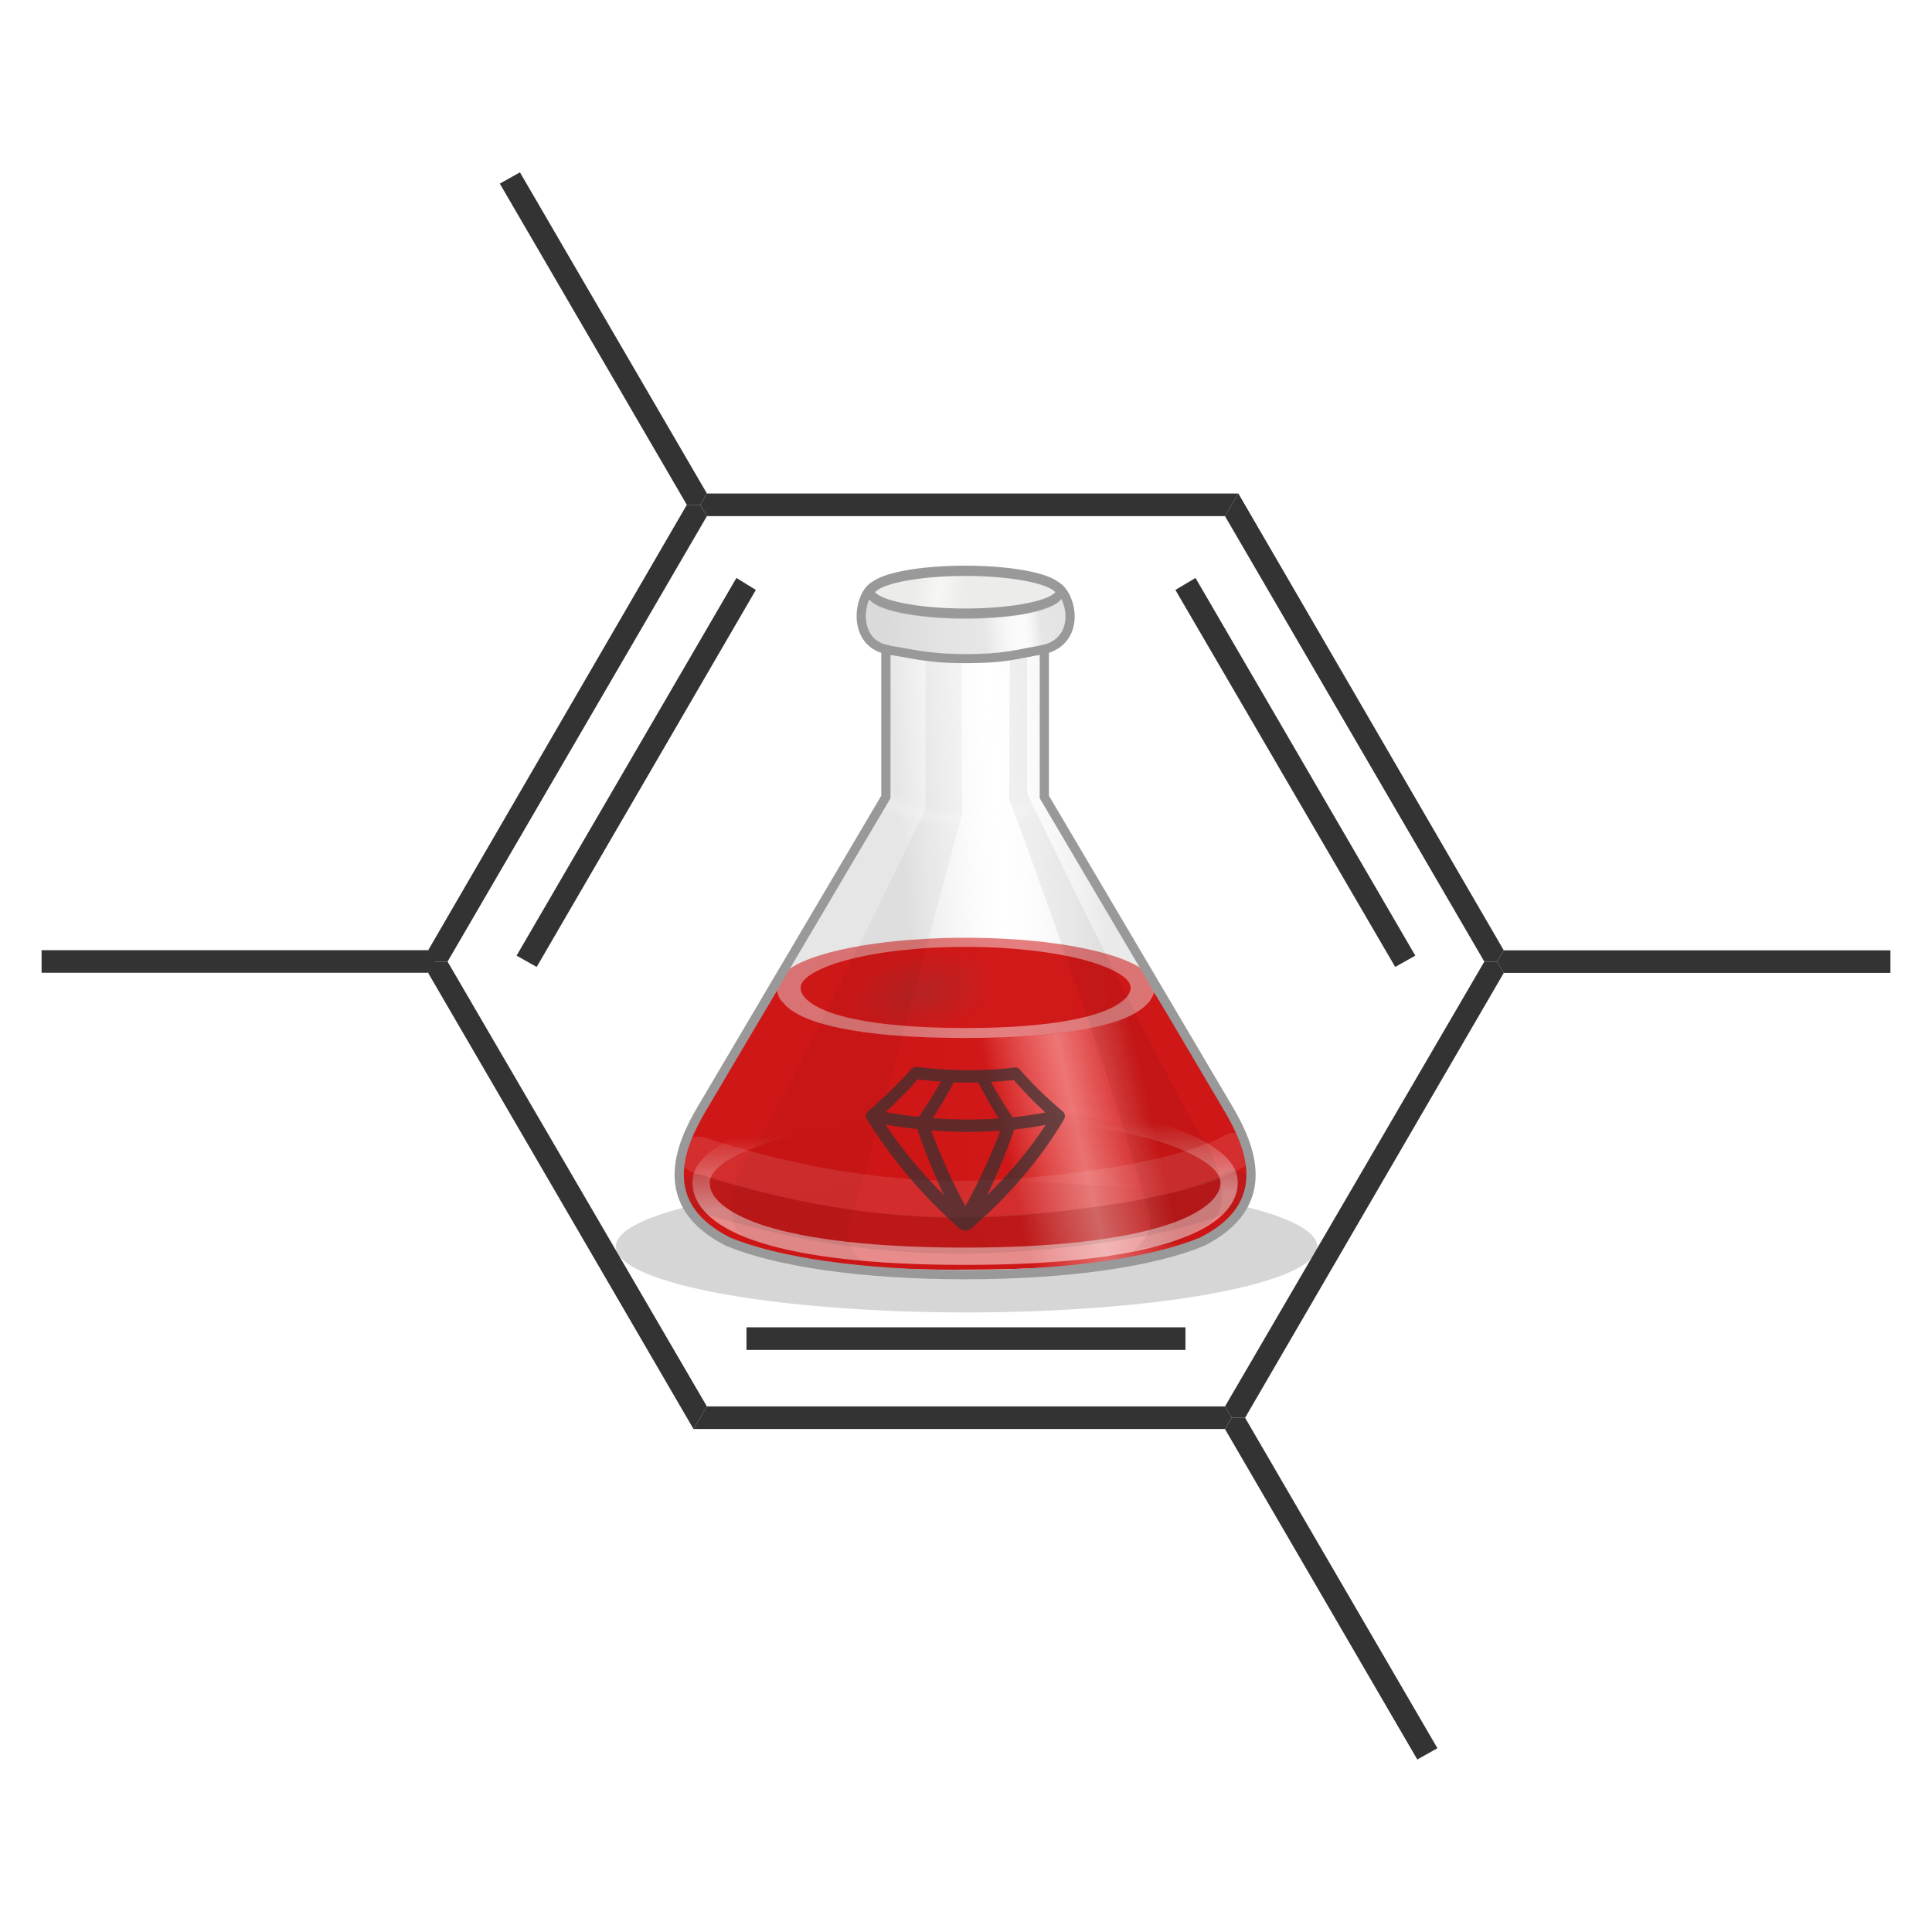 <?xml version="1.0" encoding="UTF-8" standalone="no"?>
<!-- Created with Inkscape (http://www.inkscape.org/) -->
<svg id="svg2676" xmlns:rdf="http://www.w3.org/1999/02/22-rdf-syntax-ns#" xmlns="http://www.w3.org/2000/svg" height="84" width="84" version="1.1" xmlns:cc="http://creativecommons.org/ns#" xmlns:xlink="http://www.w3.org/1999/xlink" xmlns:dc="http://purl.org/dc/elements/1.1/">
 <title id="title4509">Jekyll Research Center logotype</title>
 <defs id="defs2678">
  <filter id="filter3395-1" width="1.114" y="-.709" x="-.057" height="2.418" color-interpolation-filters="sRGB">
   <feGaussianBlur id="feGaussianBlur3397-4" stdDeviation="0.98"/>
  </filter>
  <linearGradient id="linearGradient3978" y2="23.301" gradientUnits="userSpaceOnUse" x2="31.603" gradientTransform="translate(0,1)" y1="24.097" x1="20.993">
   <stop id="stop8663-3" stop-color="#cdcdcd" offset="0"/>
   <stop id="stop8669-5" stop-color="#fff" stop-opacity=".316" offset=".5"/>
   <stop id="stop8665-3" stop-color="#d6d6d6" offset="1"/>
  </linearGradient>
  <radialGradient id="radialGradient3980" gradientUnits="userSpaceOnUse" cy="39.503" cx="27.659" gradientTransform="matrix(-.377 -.257 .151 -.221 31.387 52.921)" r="17.255">
   <stop id="stop8673-8" stop-color="#dadad6" offset="0"/>
   <stop id="stop9083-4" stop-color="#e4e4e1" stop-opacity=".498" offset=".5"/>
   <stop id="stop8675-47" stop-color="#dadad6" offset="1"/>
  </radialGradient>
  <linearGradient id="linearGradient3982" y2="31.206" gradientUnits="userSpaceOnUse" x2="33.057" y1="32.886" x1="25.367">
   <stop id="stop6612-0" stop-color="#c00" offset="0"/>
   <stop id="stop6618-21" stop-color="#e61e1e" stop-opacity=".667" offset=".5"/>
   <stop id="stop6614-3" stop-color="#c00" offset="1"/>
  </linearGradient>
  <radialGradient id="radialGradient3984" gradientUnits="userSpaceOnUse" cy="27.95" cx="21.75" gradientTransform="matrix(.435 -.109 .062 .247 10.564 22.928)" r="8.625">
   <stop id="stop6590-5" stop-color="#ad0f0f" offset="0"/>
   <stop id="stop6592-3" stop-color="#c00" offset="1"/>
  </radialGradient>
  <linearGradient id="linearGradient3986" y2="35.051" gradientUnits="userSpaceOnUse" x2="25.146" y1="38.94" x1="25.279">
   <stop id="stop9089-3" stop-color="#fff" offset="0"/>
   <stop id="stop9091-68" stop-color="#f2f2f2" stop-opacity="0" offset="1"/>
  </linearGradient>
  <linearGradient id="linearGradient3988" y2="8.954" gradientUnits="userSpaceOnUse" x2="23.871" gradientTransform="matrix(.623 0 0 .774 8.921 -.576)" y1="8.251" x1="19.96">
   <stop id="stop8673-3-8" stop-color="#dadad6" offset="0"/>
   <stop id="stop9083-1-8" stop-color="#e4e4e1" stop-opacity=".667" offset=".5"/>
   <stop id="stop8675-8-5" stop-color="#dadad6" offset="1"/>
  </linearGradient>
  <radialGradient id="radialGradient3990" gradientUnits="userSpaceOnUse" cy="-.723" cx="23.882" gradientTransform="matrix(.389 .005 -.004 .145 14.648 16.522)" r="15.475">
   <stop id="stop8728-6" stop-color="#fff" stop-opacity="0" offset="0"/>
   <stop id="stop8730-1" stop-color="#fff" stop-opacity="0" offset=".6"/>
   <stop id="stop8732-4" stop-color="#fff" offset=".781"/>
   <stop id="stop8734-03" stop-color="#fff" stop-opacity="0" offset="1"/>
  </radialGradient>
  <linearGradient id="linearGradient3992" y2="6.844" gradientUnits="userSpaceOnUse" x2="27.844" gradientTransform="matrix(1.056,0,0,1.345,-1.346,-1.452)" y1="7.188" x1="25">
   <stop id="stop9077-26" stop-color="#cdcdcd" offset="0"/>
   <stop id="stop9079-73" stop-color="#fff" stop-opacity=".316" offset=".708"/>
   <stop id="stop9081-9" stop-color="#d6d6d6" offset="1"/>
  </linearGradient>
 </defs>
 <g id="g5068" transform="translate(14.035 15.854)">
  <g id="g3925" transform="translate(-155.09 -3.885)">
   <g id="g3529" transform="matrix(.802 0 0 .802 198.45 21.892)">
    <g id="group-shadow" transform="translate(-43.244 -16.118)">
     <path id="shadow" opacity=".4" style="color:#000000" d="m44.402 41.57a20.664 1.658 0 1 1 -41.329 0 20.664 1.658 0 1 1 41.329 0z" fill-rule="evenodd" transform="matrix(.92 0 0 2.152 2.238 -47.98)" filter="url(#filter3395-1)"/>
    </g>
    <g id="group-flask-back" transform="translate(-43.244 -16.118)">
     <path id="flask-back" opacity=".5" d="m18.715 6.005c-0.504 0.481-0.917 2.901 0.99 3.098v8l-9.989 16.918c-1.194 2.023-2.524 5.184 1.429 7.189 2.553 1.063 7.091 1.791 12.855 1.791 5.764 0 10.302-0.728 12.855-1.791 3.953-2.005 2.623-5.166 1.429-7.189l-9.99-16.918v-8c1.907-0.196 1.449-2.975 0.89-3.104-1.19 1.658-9.583 1.399-10.469 0.007z" fill="url(#linearGradient3978)"/>
     <path id="flask-bottom" opacity=".5" stroke-linejoin="round" d="m38.315 38c0 2.209-4.409 4-14.315 4-10 0-14.315-1.791-14.315-4 0-2.209 6.409-4 14.315-4 7.906 0 14.315 1.791 14.315 4z" stroke-opacity=".5" stroke="#fff" stroke-linecap="round" fill="url(#radialGradient3980)"/>
    </g>
    <g id="group-liquid" transform="matrix(1.037 0 0 1 -44.104 -15.887)">
     <path id="liquid-bottom" opacity=".9" d="m14.136 27.359-3.417 5.922c-1.649 2.868-2.054 3.807-1.594 5.219 0.611 1.874 3.125 4 14.375 4 8.682 0 14.229-0.894 15.406-3.938 0.412-1.065-0.005-2.685-0.812-4.031l-4.238-7.078c-0.094 0.272-0.198 0.462-0.37 0.641-0.436 0.451-1.056 0.773-1.892 1.031-1.672 0.517-4.148 0.812-7.594 0.812-3.478 0-5.96-0.295-7.625-0.812-0.832-0.259-1.532-0.649-1.831-1.012-0.168-0.203-0.304-0.272-0.408-0.754z" fill="url(#linearGradient3982)"/>
     <path id="liquid-top-border" opacity=".5" style="block-progression:tb;color:#000000;text-transform:none;text-indent:0" d="m24 24.504c-2.662 0-5.061 0.275-6.829 0.725-0.884 0.225-1.628 0.498-2.155 0.815-0.527 0.317-0.895 0.704-0.895 1.178 0 0.429 0.273 0.819 0.696 1.147 0.423 0.329 1.02 0.618 1.823 0.846 1.606 0.455 3.996 0.74 7.352 0.74 3.325 0 5.721-0.286 7.334-0.74 0.807-0.227 1.429-0.518 1.857-0.846 0.427-0.328 0.696-0.717 0.696-1.147 0-0.474-0.368-0.86-0.895-1.178-0.527-0.317-1.27-0.59-2.155-0.815-1.769-0.451-4.167-0.725-6.829-0.725z" fill="#c00"/>
     <path id="liquid-top" opacity=".8" style="block-progression:tb;color:#000000;text-transform:none;text-indent:0" d="m24 24.998c2.441 0 4.653 0.28 6.23 0.72 0.788 0.22 1.42 0.488 1.83 0.759 0.41 0.271 0.565 0.518 0.565 0.72 0 0.247-0.119 0.48-0.428 0.74-0.309 0.26-0.813 0.522-1.519 0.74-1.41 0.436-3.61 0.72-6.678 0.72-3.098 0-5.314-0.284-6.717-0.72-0.701-0.218-1.195-0.48-1.499-0.74-0.304-0.26-0.409-0.491-0.409-0.74 0-0.203 0.154-0.449 0.565-0.72 0.41-0.271 1.042-0.539 1.83-0.759 1.577-0.44 3.789-0.72 6.23-0.72z" fill="url(#radialGradient3984)"/>
    </g>
    <g id="group-flask-front" transform="translate(-43.244 -16.118)">
     <path id="flask-bottom-reflection-1" opacity=".5" style="block-progression:tb;color:#000000;text-transform:none;text-indent:0" d="m24 33.531c-3.988 0-7.6 0.447-10.25 1.188-1.325 0.37-2.398 0.822-3.188 1.344-0.789 0.522-1.343 1.159-1.343 1.938 0 0.705 0.367 1.366 1 1.906 0.633 0.541 1.547 1.001 2.75 1.375 2.406 0.748 6.003 1.188 11.031 1.188 4.981 0 8.583-0.44 11-1.188 1.209-0.374 2.141-0.835 2.781-1.375 0.64-0.54 1-1.198 1-1.906 0-0.779-0.554-1.416-1.344-1.938-0.789-0.521-1.862-0.973-3.187-1.343-2.65-0.741-6.262-1.188-10.25-1.188zm0 0.938c3.917 0 7.469 0.449 10 1.156 1.266 0.354 2.279 0.783 2.938 1.219 0.659 0.435 0.906 0.831 0.906 1.156 0 0.396-0.192 0.77-0.688 1.188s-1.306 0.837-2.438 1.188c-2.263 0.701-5.793 1.157-10.718 1.157-4.972 0-8.53-0.456-10.781-1.156-1.126-0.35-1.918-0.771-2.407-1.187-0.488-0.417-0.656-0.788-0.656-1.188 0-0.326 0.247-0.721 0.906-1.156 0.659-0.435 1.672-0.865 2.938-1.219 2.531-0.707 6.082-1.156 10-1.156z" fill="url(#linearGradient3986)"/>
     <path id="flask-mouth-8" opacity=".5" d="m29.114 6a5.115 1.161 0 0 1 -10.229 0 5.115 1.161 0 1 1 10.229 0z" fill="url(#linearGradient3988)"/>
     <path id="flask-mouth" stroke-linejoin="round" d="m32.426 8.5a8.213 1.5 0 1 1 -16.426 0 8.213 1.5 0 1 1 16.426 0z" transform="matrix(.623 0 0 .774 8.921 -.576)" stroke="#999" stroke-linecap="round" stroke-width=".72" fill="none"/>
     <path id="flask-left-reflection" d="m12.22 41.089c-1.503-0.795-0.906-3.226 0.331-4.994 1.237-1.768 8.869-17.324 9.311-18.385v-7.981l1.928 0.12 0.044 8.205s-3.688 13.659-5.604 20.648c-0.32 1.168-1.282 2.298 0.265 3.624-3.27-0.464-4.088-0.552-6.276-1.237z" fill-opacity=".038"/>
     <path id="flask-right-reflection" d="m37.07 40.334c1.501-0.799 0.84-3.315-0.398-5.082-1.237-1.768-8.869-17.324-9.311-18.385v-7.338l-0.944 0.167-0.029 7.515s5.157 13.815 7.073 20.805c0.32 1.168 1.282 2.298-0.265 3.624 3.27-0.464 1.85-0.228 3.873-1.305z" fill-opacity=".057"/>
     <path id="flask-mouth-reflection-2" stroke-linejoin="round" d="m28.294 9.102c-1.583 0.271-2.056 0.496-4.29 0.496s-2.955-0.314-4.314-0.477" stroke="#999" stroke-linecap="round" stroke-width=".5" fill="none"/>
     <path id="flask-neck-reflection" opacity=".2" stroke-linejoin="round" d="m28.473 17.147c-1.037 0.828-3.607 0.92-4.529 0.92-1.048 0-2.549 0.063-4.529-0.831" stroke="url(#radialGradient3990)" stroke-width="1.054" fill="none"/>
     <path id="flask-base-reflection-1" opacity=".1" stroke-linejoin="round" d="m38.579 36.309c-3.324 1.897-11.683 2.606-14.637 2.606-3.357 0-8.042-0.355-14.387-2.404" stroke="#fff" stroke-linecap="round" stroke-width="2" fill="none"/>
     <path id="flash-mouth-reflection-1" opacity=".5" d="m18.796 6.396c-0.418 1.175-0.166 2.255 1.175 2.517 1.418 0.277 2.307 0.424 3.962 0.458 1.553 0.032 2.933-0.234 4.048-0.45 0.728-0.141 1.101-0.442 1.306-0.874 0.315-0.664 0.089-1.332-0.066-1.673-0.586 0.674-2.911 1.067-5.418 1.04-2.523-0.028-4.424-0.425-5.007-1.018z" fill="url(#linearGradient3992)"/>
     <path id="flask-base-reflection-2" opacity=".1" stroke-linejoin="round" d="m38.579 38.342c-3.324 1.897-11.683 2.518-14.637 2.518-3.357 0-8.042-0.267-14.387-2.315" stroke="#2e3436" stroke-linecap="round" stroke-width="2" fill="none"/>
     <path id="flask-border" d="m19.228 5.602c-0.954 0.25-1.496 3.038 0.477 3.5v8l-9.989 16.918c-1.194 2.023-2.524 5.184 1.429 7.189 2.553 1.063 7.091 1.791 12.855 1.791 5.764 0 10.302-0.728 12.855-1.791 3.953-2.005 2.623-5.166 1.429-7.189l-9.989-16.918v-8c2.128-0.55 1.431-3.25 0.477-3.5" stroke="#999" stroke-width=".5" fill="none"/>
    </g>
    <g id="text4596" fill="#333" transform="translate(0 8.42)">
     <path id="path4613" opacity=".7" d="m-23.565 10.327c0.573 0.1 1.149 0.181 1.727 0.244 0.412 1.211 0.896 2.413 1.456 3.598-1.219-1.214-2.277-2.508-3.183-3.841zm4.339 4.428c-0.722-1.347-1.34-2.723-1.859-4.114 1.251 0.099 2.507 0.108 3.752 0.018-0.525 1.385-1.158 2.754-1.893 4.096zm-2.524-4.848c-0.603-0.065-1.205-0.151-1.803-0.257 0.616-0.57 1.196-1.162 1.739-1.771 0.421 0.05 0.842 0.089 1.263 0.117-0.371 0.646-0.771 1.284-1.199 1.911zm3.687 4.269c0.572-1.18 1.066-2.377 1.477-3.583 0.574-0.06 1.145-0.142 1.711-0.247-0.883 1.339-1.955 2.624-3.188 3.83zm-2.928-4.199c0.408-0.64 0.788-1.289 1.138-1.946 0.44 0.016 0.878 0.019 1.315 0.009 0.342 0.661 0.713 1.313 1.115 1.955-1.182 0.083-2.376 0.074-3.567-0.018zm4.32-0.047c-0.422-0.628-0.813-1.267-1.175-1.916 0.415-0.023 0.829-0.058 1.239-0.106 0.53 0.61 1.1 1.2 1.713 1.763-0.587 0.111-1.18 0.198-1.777 0.26zm0.38-2.599c-0.067-0.08-0.159-0.115-0.249-0.104-1.741 0.217-3.546 0.194-5.344-0.031-0.094-0.012-0.189 0.023-0.257 0.104-0.724 0.803-1.515 1.573-2.365 2.302-0.125 0.101-0.154 0.282-0.069 0.423 1.308 2.101 2.979 4.13 5.038 5.941 0.077 0.069 0.188 0.107 0.306 0.107 0.118 0 0.229-0.037 0.307-0.105 2.079-1.799 3.796-3.812 5.046-5.936 0.081-0.142 0.048-0.322-0.077-0.422-0.853-0.713-1.63-1.477-2.335-2.278z"/>
    </g>
   </g>
   <g id="g4538" fill="#333" transform="matrix(0 -.479 .479 0 157.44 46.685)">
    <g id="g4" transform="matrix(1.25 0 0 1.25 75.604 29.351)">
     <path id="path6" d="m0 0.487l0.821-0.487 0.82 0.487v38.592s-1.641-0.973-1.641-0.973v-37.619z" fill="#333"/>
    </g>
    <g id="g8" transform="matrix(1.25 0 0 1.25 -7.262 4.655)">
     <path id="path10" d="m1.642 20.244l-1.642-0.974 33.122-19.27 0.821 0.438v0.973l-32.302 18.832z" fill="#333"/>
    </g>
    <g id="g12" transform="matrix(1.25 0 0 1.25 -7.262 28.743)">
     <path id="path14" d="m1.642 38.592l-0.821 0.487c0 0-0.82-0.487-0.82-0.487v-38.592s1.642 0.973 1.642 0.973v37.619z" fill="#333"/>
    </g>
    <g id="g16" transform="matrix(1.25 0 0 1.25 -.08 33.55)">
     <path id="path18" d="m1.642 31.876h-1.642v-31.876h1.642v31.876z" fill="#333"/>
    </g>
    <g id="g20" transform="matrix(1.25 0 0 1.25 -6.237 76.983)">
     <path id="path22" d="m33.123 18.832v0.926l-0.821 0.487c0 0.001-32.302-18.784-32.302-18.784v-0.973l0.821-0.487 32.302 18.832z" fill="#333"/>
    </g>
    <g id="g24" transform="matrix(1.25 0 0 1.25 35.167 76.983)">
     <path id="path26" d="m32.35 0l1.641 0.973-33.17 19.271c-0.001 0.001-0.821-0.486-0.821-0.486v-0.926l32.35-18.832z" fill="#333"/>
    </g>
    <g id="g28" transform="matrix(1.25 0 0 1.25 34.684 72.482)">
     <path id="path30" d="m27.376 0l0.87 1.46-27.426 15.962c0 0-0.82-1.46-0.82-1.46l27.376-15.962z" fill="#333"/>
    </g>
    <g id="g40" transform="matrix(1.25 0 0 1.25 34.14 101.68)">
     <path id="path42" d="m1.642 28.565h-1.642v-28.079c0 0.001 0.821-0.486 0.821-0.486l0.82 0.487v28.079z" fill="#333"/>
    </g>
    <g id="g48" transform="matrix(1.25 0 0 1.25 -37.258 76.983)">
     <path id="path50" d="m0.82 15.426l-0.82-1.46 23.996-13.966 0.82 0.487v0.973l-23.996 13.966z" fill="#333"/>
    </g>
    <g id="g60" transform="matrix(1.25 0 0 1.25 76.631 11.162)">
     <path id="path62" d="m23.321 0l0.821 1.46-23.322 13.578-0.82-0.487v-0.973l23.321-13.578z" fill="#333"/>
    </g>
    <g id="g84" transform="matrix(1.25 0 0 1.25 35.167 4.655)">
     <path id="path86" d="m0 1.411v-0.973c0-0 0.82-0.438 0.82-0.438l32.35 18.784v0.973l-0.821 0.487c0.001 0-32.349-18.833-32.349-18.833z" fill="#333"/>
    </g>
    <g id="g88" transform="matrix(1.25 0 0 1.25 34.684 12.683)">
     <path id="path90" d="m0 1.46l0.82-1.46 27.426 15.963-0.87 1.411-27.376-15.914z" fill="#333"/>
    </g>
    <g id="g40-0" transform="matrix(1.25 0 0 -1.25 49.679 5.739)">
     <path id="path42-6" d="m-10.777 28.937h-1.642v-28.079l0.821-0.487 0.82 0.487v28.079z" fill="#333"/>
    </g>
   </g>
  </g>
 </g>
</svg>
